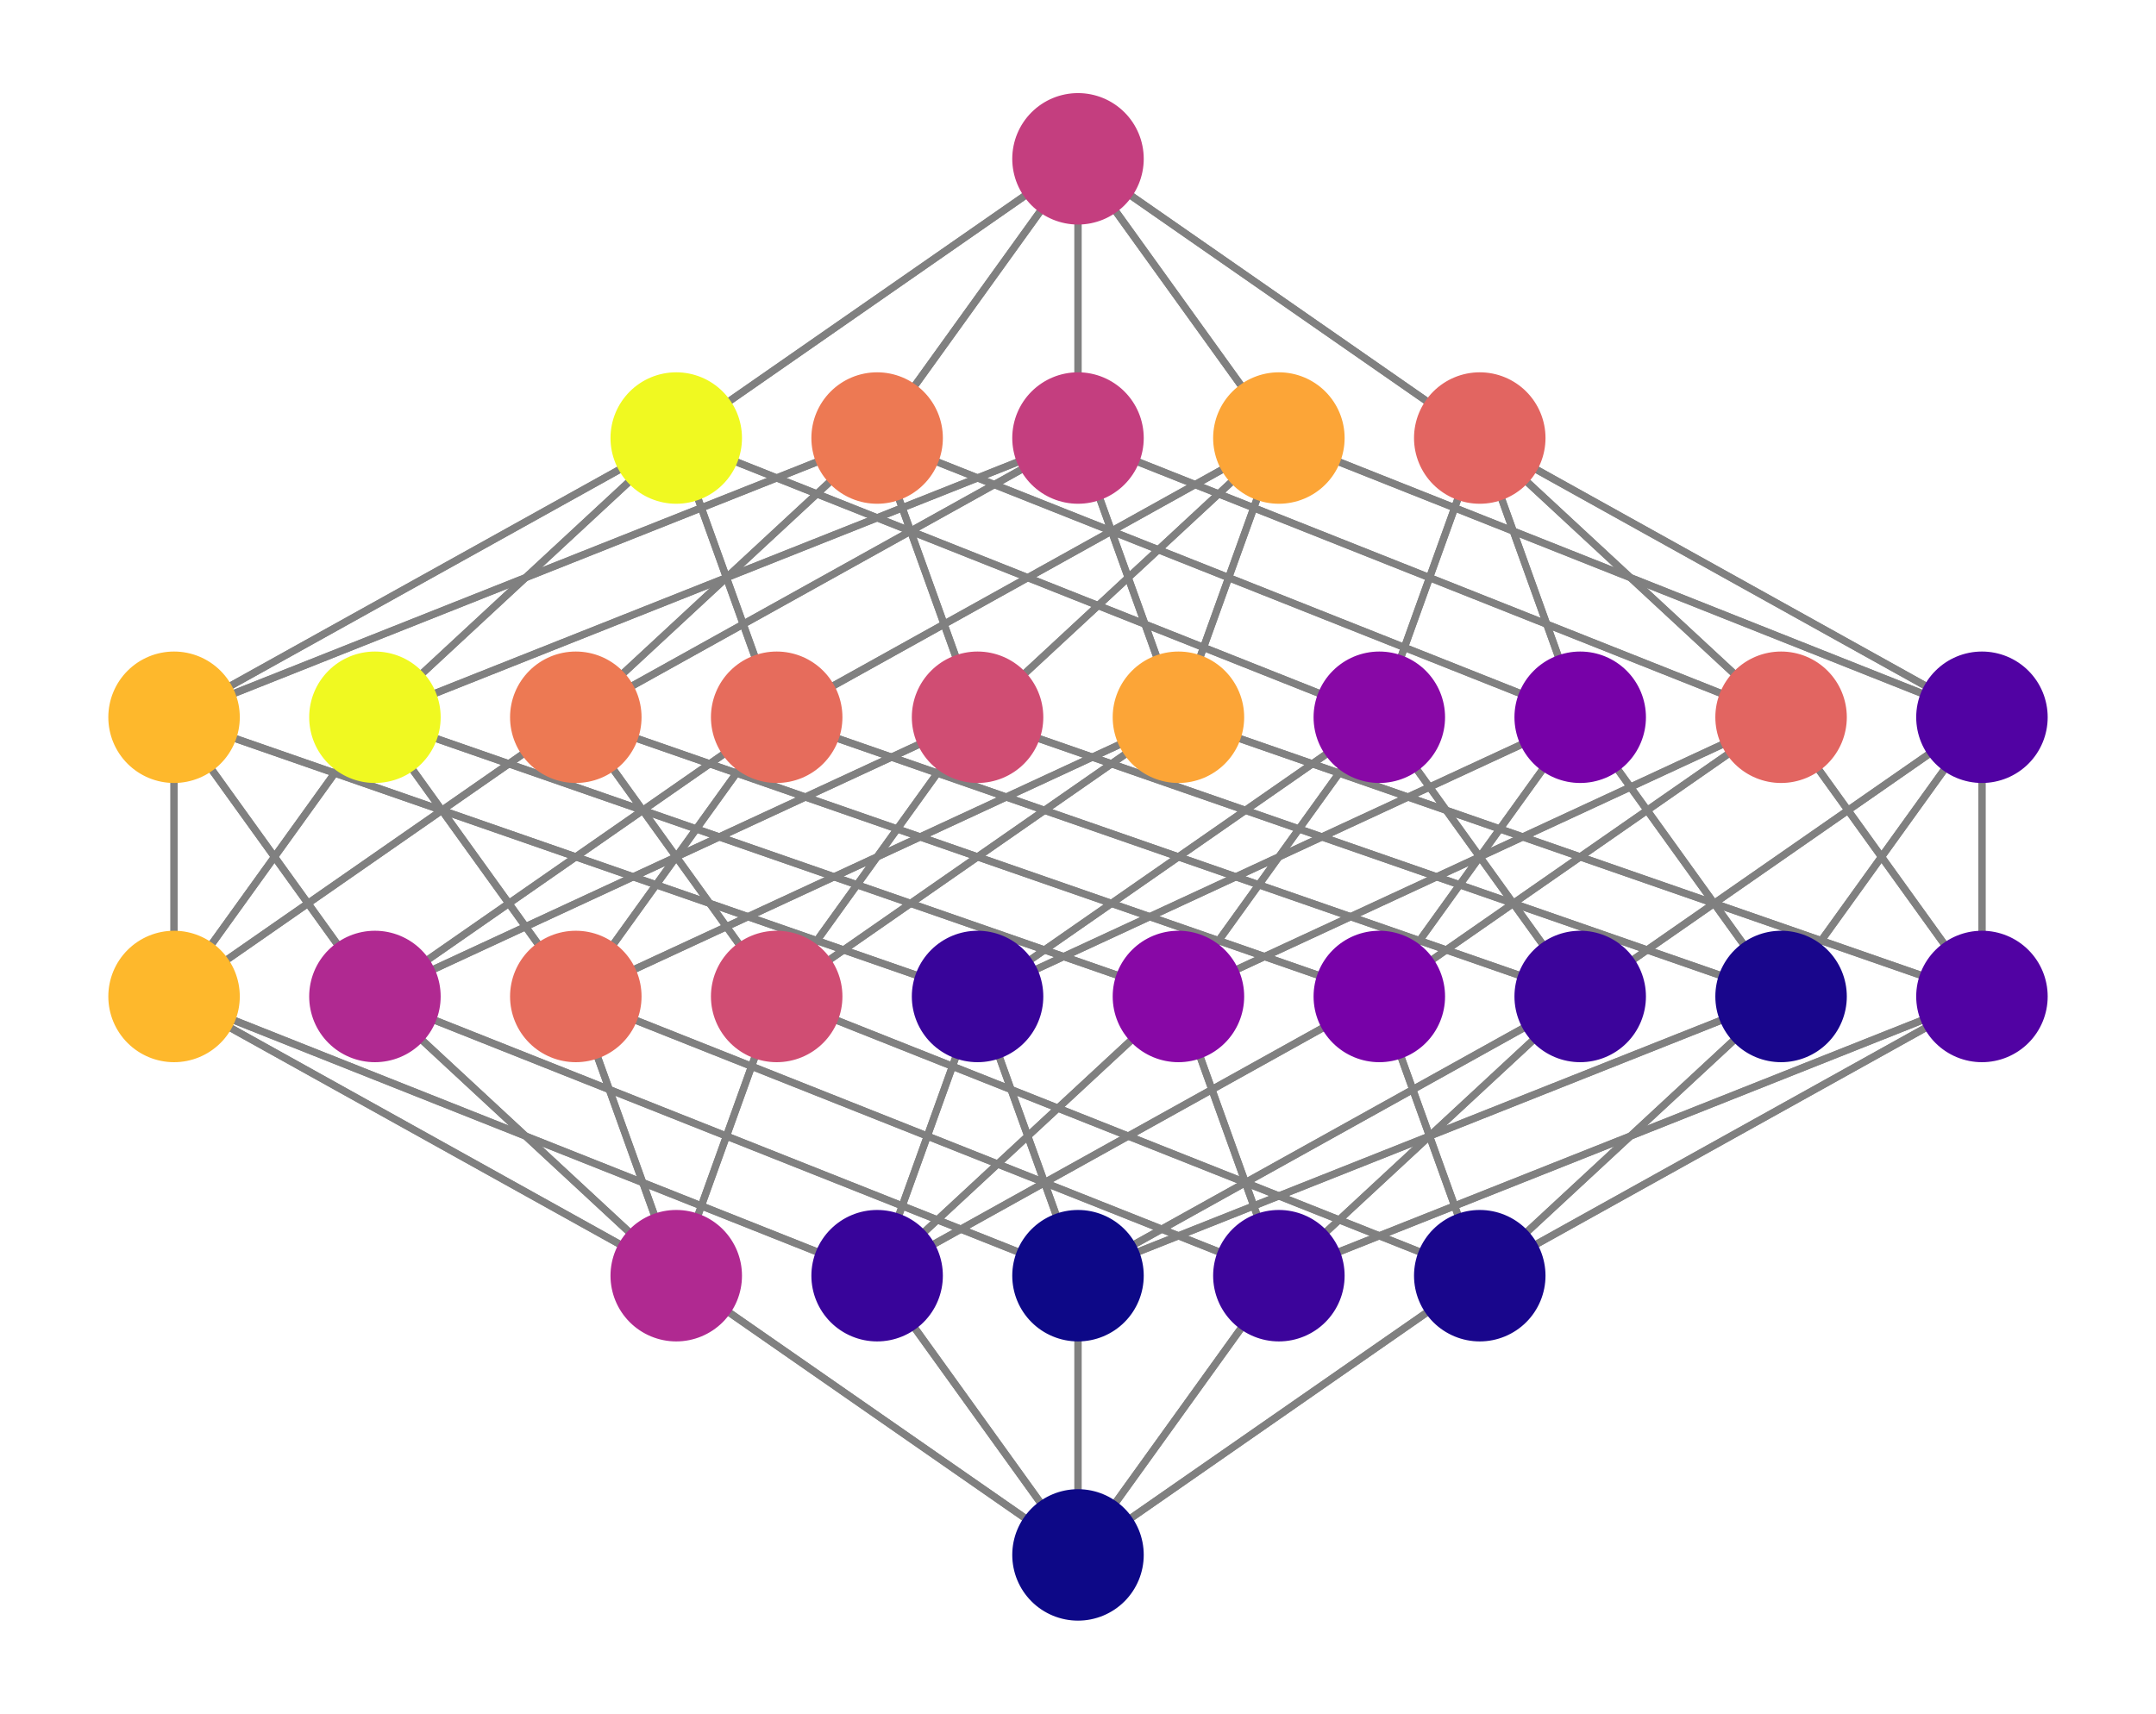 <?xml version="1.0" encoding="utf-8" standalone="no"?>
<!DOCTYPE svg PUBLIC "-//W3C//DTD SVG 1.1//EN"
  "http://www.w3.org/Graphics/SVG/1.1/DTD/svg11.dtd">
<!-- Created with matplotlib (http://matplotlib.org/) -->
<svg height="238.84pt" version="1.1" viewBox="0 0 300.4 238.84" width="300.4pt" xmlns="http://www.w3.org/2000/svg" xmlns:xlink="http://www.w3.org/1999/xlink">
 <defs>
  <style type="text/css">
*{stroke-linecap:butt;stroke-linejoin:round;}
  </style>
 </defs>
 <g id="figure_1">
  <g id="patch_1">
   <path d="M 0 238.84 
L 300.4 238.84 
L 300.4 0 
L 0 0 
z
" style="fill:#ffffff;"/>
  </g>
  <g id="axes_1">
   <g id="patch_2">
    <path d="M 10.7 228.14 
L 289.7 228.14 
L 289.7 10.7 
L 10.7 10.7 
z
" style="fill:#ffffff;"/>
   </g>
   <g id="LineCollection_1">
    <path clip-path="url(#p6f3e3c6562)" d="M 150.2 22.134 
L 206.178 61.048 
" style="fill:none;stroke:#808080;"/>
    <path clip-path="url(#p6f3e3c6562)" d="M 150.2 22.134 
L 178.189 61.048 
" style="fill:none;stroke:#808080;"/>
    <path clip-path="url(#p6f3e3c6562)" d="M 150.2 22.134 
L 150.2 61.048 
" style="fill:none;stroke:#808080;"/>
    <path clip-path="url(#p6f3e3c6562)" d="M 150.2 22.134 
L 122.211 61.048 
" style="fill:none;stroke:#808080;"/>
    <path clip-path="url(#p6f3e3c6562)" d="M 150.2 22.134 
L 94.222 61.048 
" style="fill:none;stroke:#808080;"/>
    <path clip-path="url(#p6f3e3c6562)" d="M 94.222 61.048 
L 192.183 99.963 
" style="fill:none;stroke:#808080;"/>
    <path clip-path="url(#p6f3e3c6562)" d="M 94.222 61.048 
L 108.217 99.963 
" style="fill:none;stroke:#808080;"/>
    <path clip-path="url(#p6f3e3c6562)" d="M 94.222 61.048 
L 52.239 99.963 
" style="fill:none;stroke:#808080;"/>
    <path clip-path="url(#p6f3e3c6562)" d="M 94.222 61.048 
L 24.251 99.963 
" style="fill:none;stroke:#808080;"/>
    <path clip-path="url(#p6f3e3c6562)" d="M 94.222 61.048 
L 150.2 22.134 
" style="fill:none;stroke:#808080;"/>
    <path clip-path="url(#p6f3e3c6562)" d="M 122.211 61.048 
L 220.172 99.963 
" style="fill:none;stroke:#808080;"/>
    <path clip-path="url(#p6f3e3c6562)" d="M 122.211 61.048 
L 136.206 99.963 
" style="fill:none;stroke:#808080;"/>
    <path clip-path="url(#p6f3e3c6562)" d="M 122.211 61.048 
L 80.228 99.963 
" style="fill:none;stroke:#808080;"/>
    <path clip-path="url(#p6f3e3c6562)" d="M 122.211 61.048 
L 150.2 22.134 
" style="fill:none;stroke:#808080;"/>
    <path clip-path="url(#p6f3e3c6562)" d="M 122.211 61.048 
L 24.251 99.963 
" style="fill:none;stroke:#808080;"/>
    <path clip-path="url(#p6f3e3c6562)" d="M 24.251 99.963 
L 136.206 138.877 
" style="fill:none;stroke:#808080;"/>
    <path clip-path="url(#p6f3e3c6562)" d="M 24.251 99.963 
L 52.239 138.877 
" style="fill:none;stroke:#808080;"/>
    <path clip-path="url(#p6f3e3c6562)" d="M 24.251 99.963 
L 24.251 138.877 
" style="fill:none;stroke:#808080;"/>
    <path clip-path="url(#p6f3e3c6562)" d="M 24.251 99.963 
L 94.222 61.048 
" style="fill:none;stroke:#808080;"/>
    <path clip-path="url(#p6f3e3c6562)" d="M 24.251 99.963 
L 122.211 61.048 
" style="fill:none;stroke:#808080;"/>
    <path clip-path="url(#p6f3e3c6562)" d="M 150.2 61.048 
L 248.161 99.963 
" style="fill:none;stroke:#808080;"/>
    <path clip-path="url(#p6f3e3c6562)" d="M 150.2 61.048 
L 164.194 99.963 
" style="fill:none;stroke:#808080;"/>
    <path clip-path="url(#p6f3e3c6562)" d="M 150.2 61.048 
L 150.2 22.134 
" style="fill:none;stroke:#808080;"/>
    <path clip-path="url(#p6f3e3c6562)" d="M 150.2 61.048 
L 80.228 99.963 
" style="fill:none;stroke:#808080;"/>
    <path clip-path="url(#p6f3e3c6562)" d="M 150.2 61.048 
L 52.239 99.963 
" style="fill:none;stroke:#808080;"/>
    <path clip-path="url(#p6f3e3c6562)" d="M 52.239 99.963 
L 164.194 138.877 
" style="fill:none;stroke:#808080;"/>
    <path clip-path="url(#p6f3e3c6562)" d="M 52.239 99.963 
L 80.228 138.877 
" style="fill:none;stroke:#808080;"/>
    <path clip-path="url(#p6f3e3c6562)" d="M 52.239 99.963 
L 94.222 61.048 
" style="fill:none;stroke:#808080;"/>
    <path clip-path="url(#p6f3e3c6562)" d="M 52.239 99.963 
L 24.251 138.877 
" style="fill:none;stroke:#808080;"/>
    <path clip-path="url(#p6f3e3c6562)" d="M 52.239 99.963 
L 150.2 61.048 
" style="fill:none;stroke:#808080;"/>
    <path clip-path="url(#p6f3e3c6562)" d="M 80.228 99.963 
L 192.183 138.877 
" style="fill:none;stroke:#808080;"/>
    <path clip-path="url(#p6f3e3c6562)" d="M 80.228 99.963 
L 108.217 138.877 
" style="fill:none;stroke:#808080;"/>
    <path clip-path="url(#p6f3e3c6562)" d="M 80.228 99.963 
L 122.211 61.048 
" style="fill:none;stroke:#808080;"/>
    <path clip-path="url(#p6f3e3c6562)" d="M 80.228 99.963 
L 150.2 61.048 
" style="fill:none;stroke:#808080;"/>
    <path clip-path="url(#p6f3e3c6562)" d="M 80.228 99.963 
L 24.251 138.877 
" style="fill:none;stroke:#808080;"/>
    <path clip-path="url(#p6f3e3c6562)" d="M 24.251 138.877 
L 122.211 177.792 
" style="fill:none;stroke:#808080;"/>
    <path clip-path="url(#p6f3e3c6562)" d="M 24.251 138.877 
L 94.222 177.792 
" style="fill:none;stroke:#808080;"/>
    <path clip-path="url(#p6f3e3c6562)" d="M 24.251 138.877 
L 24.251 99.963 
" style="fill:none;stroke:#808080;"/>
    <path clip-path="url(#p6f3e3c6562)" d="M 24.251 138.877 
L 52.239 99.963 
" style="fill:none;stroke:#808080;"/>
    <path clip-path="url(#p6f3e3c6562)" d="M 24.251 138.877 
L 80.228 99.963 
" style="fill:none;stroke:#808080;"/>
    <path clip-path="url(#p6f3e3c6562)" d="M 178.189 61.048 
L 276.149 99.963 
" style="fill:none;stroke:#808080;"/>
    <path clip-path="url(#p6f3e3c6562)" d="M 178.189 61.048 
L 150.2 22.134 
" style="fill:none;stroke:#808080;"/>
    <path clip-path="url(#p6f3e3c6562)" d="M 178.189 61.048 
L 164.194 99.963 
" style="fill:none;stroke:#808080;"/>
    <path clip-path="url(#p6f3e3c6562)" d="M 178.189 61.048 
L 136.206 99.963 
" style="fill:none;stroke:#808080;"/>
    <path clip-path="url(#p6f3e3c6562)" d="M 178.189 61.048 
L 108.217 99.963 
" style="fill:none;stroke:#808080;"/>
    <path clip-path="url(#p6f3e3c6562)" d="M 108.217 99.963 
L 220.172 138.877 
" style="fill:none;stroke:#808080;"/>
    <path clip-path="url(#p6f3e3c6562)" d="M 108.217 99.963 
L 94.222 61.048 
" style="fill:none;stroke:#808080;"/>
    <path clip-path="url(#p6f3e3c6562)" d="M 108.217 99.963 
L 80.228 138.877 
" style="fill:none;stroke:#808080;"/>
    <path clip-path="url(#p6f3e3c6562)" d="M 108.217 99.963 
L 52.239 138.877 
" style="fill:none;stroke:#808080;"/>
    <path clip-path="url(#p6f3e3c6562)" d="M 108.217 99.963 
L 178.189 61.048 
" style="fill:none;stroke:#808080;"/>
    <path clip-path="url(#p6f3e3c6562)" d="M 136.206 99.963 
L 248.161 138.877 
" style="fill:none;stroke:#808080;"/>
    <path clip-path="url(#p6f3e3c6562)" d="M 136.206 99.963 
L 122.211 61.048 
" style="fill:none;stroke:#808080;"/>
    <path clip-path="url(#p6f3e3c6562)" d="M 136.206 99.963 
L 108.217 138.877 
" style="fill:none;stroke:#808080;"/>
    <path clip-path="url(#p6f3e3c6562)" d="M 136.206 99.963 
L 178.189 61.048 
" style="fill:none;stroke:#808080;"/>
    <path clip-path="url(#p6f3e3c6562)" d="M 136.206 99.963 
L 52.239 138.877 
" style="fill:none;stroke:#808080;"/>
    <path clip-path="url(#p6f3e3c6562)" d="M 52.239 138.877 
L 150.2 177.792 
" style="fill:none;stroke:#808080;"/>
    <path clip-path="url(#p6f3e3c6562)" d="M 52.239 138.877 
L 24.251 99.963 
" style="fill:none;stroke:#808080;"/>
    <path clip-path="url(#p6f3e3c6562)" d="M 52.239 138.877 
L 94.222 177.792 
" style="fill:none;stroke:#808080;"/>
    <path clip-path="url(#p6f3e3c6562)" d="M 52.239 138.877 
L 108.217 99.963 
" style="fill:none;stroke:#808080;"/>
    <path clip-path="url(#p6f3e3c6562)" d="M 52.239 138.877 
L 136.206 99.963 
" style="fill:none;stroke:#808080;"/>
    <path clip-path="url(#p6f3e3c6562)" d="M 164.194 99.963 
L 276.149 138.877 
" style="fill:none;stroke:#808080;"/>
    <path clip-path="url(#p6f3e3c6562)" d="M 164.194 99.963 
L 150.2 61.048 
" style="fill:none;stroke:#808080;"/>
    <path clip-path="url(#p6f3e3c6562)" d="M 164.194 99.963 
L 178.189 61.048 
" style="fill:none;stroke:#808080;"/>
    <path clip-path="url(#p6f3e3c6562)" d="M 164.194 99.963 
L 108.217 138.877 
" style="fill:none;stroke:#808080;"/>
    <path clip-path="url(#p6f3e3c6562)" d="M 164.194 99.963 
L 80.228 138.877 
" style="fill:none;stroke:#808080;"/>
    <path clip-path="url(#p6f3e3c6562)" d="M 80.228 138.877 
L 178.189 177.792 
" style="fill:none;stroke:#808080;"/>
    <path clip-path="url(#p6f3e3c6562)" d="M 80.228 138.877 
L 52.239 99.963 
" style="fill:none;stroke:#808080;"/>
    <path clip-path="url(#p6f3e3c6562)" d="M 80.228 138.877 
L 108.217 99.963 
" style="fill:none;stroke:#808080;"/>
    <path clip-path="url(#p6f3e3c6562)" d="M 80.228 138.877 
L 94.222 177.792 
" style="fill:none;stroke:#808080;"/>
    <path clip-path="url(#p6f3e3c6562)" d="M 80.228 138.877 
L 164.194 99.963 
" style="fill:none;stroke:#808080;"/>
    <path clip-path="url(#p6f3e3c6562)" d="M 108.217 138.877 
L 206.178 177.792 
" style="fill:none;stroke:#808080;"/>
    <path clip-path="url(#p6f3e3c6562)" d="M 108.217 138.877 
L 80.228 99.963 
" style="fill:none;stroke:#808080;"/>
    <path clip-path="url(#p6f3e3c6562)" d="M 108.217 138.877 
L 136.206 99.963 
" style="fill:none;stroke:#808080;"/>
    <path clip-path="url(#p6f3e3c6562)" d="M 108.217 138.877 
L 164.194 99.963 
" style="fill:none;stroke:#808080;"/>
    <path clip-path="url(#p6f3e3c6562)" d="M 108.217 138.877 
L 94.222 177.792 
" style="fill:none;stroke:#808080;"/>
    <path clip-path="url(#p6f3e3c6562)" d="M 94.222 177.792 
L 150.2 216.706 
" style="fill:none;stroke:#808080;"/>
    <path clip-path="url(#p6f3e3c6562)" d="M 94.222 177.792 
L 24.251 138.877 
" style="fill:none;stroke:#808080;"/>
    <path clip-path="url(#p6f3e3c6562)" d="M 94.222 177.792 
L 52.239 138.877 
" style="fill:none;stroke:#808080;"/>
    <path clip-path="url(#p6f3e3c6562)" d="M 94.222 177.792 
L 80.228 138.877 
" style="fill:none;stroke:#808080;"/>
    <path clip-path="url(#p6f3e3c6562)" d="M 94.222 177.792 
L 108.217 138.877 
" style="fill:none;stroke:#808080;"/>
    <path clip-path="url(#p6f3e3c6562)" d="M 206.178 61.048 
L 150.2 22.134 
" style="fill:none;stroke:#808080;"/>
    <path clip-path="url(#p6f3e3c6562)" d="M 206.178 61.048 
L 276.149 99.963 
" style="fill:none;stroke:#808080;"/>
    <path clip-path="url(#p6f3e3c6562)" d="M 206.178 61.048 
L 248.161 99.963 
" style="fill:none;stroke:#808080;"/>
    <path clip-path="url(#p6f3e3c6562)" d="M 206.178 61.048 
L 220.172 99.963 
" style="fill:none;stroke:#808080;"/>
    <path clip-path="url(#p6f3e3c6562)" d="M 206.178 61.048 
L 192.183 99.963 
" style="fill:none;stroke:#808080;"/>
    <path clip-path="url(#p6f3e3c6562)" d="M 192.183 99.963 
L 94.222 61.048 
" style="fill:none;stroke:#808080;"/>
    <path clip-path="url(#p6f3e3c6562)" d="M 192.183 99.963 
L 220.172 138.877 
" style="fill:none;stroke:#808080;"/>
    <path clip-path="url(#p6f3e3c6562)" d="M 192.183 99.963 
L 164.194 138.877 
" style="fill:none;stroke:#808080;"/>
    <path clip-path="url(#p6f3e3c6562)" d="M 192.183 99.963 
L 136.206 138.877 
" style="fill:none;stroke:#808080;"/>
    <path clip-path="url(#p6f3e3c6562)" d="M 192.183 99.963 
L 206.178 61.048 
" style="fill:none;stroke:#808080;"/>
    <path clip-path="url(#p6f3e3c6562)" d="M 220.172 99.963 
L 122.211 61.048 
" style="fill:none;stroke:#808080;"/>
    <path clip-path="url(#p6f3e3c6562)" d="M 220.172 99.963 
L 248.161 138.877 
" style="fill:none;stroke:#808080;"/>
    <path clip-path="url(#p6f3e3c6562)" d="M 220.172 99.963 
L 192.183 138.877 
" style="fill:none;stroke:#808080;"/>
    <path clip-path="url(#p6f3e3c6562)" d="M 220.172 99.963 
L 206.178 61.048 
" style="fill:none;stroke:#808080;"/>
    <path clip-path="url(#p6f3e3c6562)" d="M 220.172 99.963 
L 136.206 138.877 
" style="fill:none;stroke:#808080;"/>
    <path clip-path="url(#p6f3e3c6562)" d="M 136.206 138.877 
L 24.251 99.963 
" style="fill:none;stroke:#808080;"/>
    <path clip-path="url(#p6f3e3c6562)" d="M 136.206 138.877 
L 150.2 177.792 
" style="fill:none;stroke:#808080;"/>
    <path clip-path="url(#p6f3e3c6562)" d="M 136.206 138.877 
L 122.211 177.792 
" style="fill:none;stroke:#808080;"/>
    <path clip-path="url(#p6f3e3c6562)" d="M 136.206 138.877 
L 192.183 99.963 
" style="fill:none;stroke:#808080;"/>
    <path clip-path="url(#p6f3e3c6562)" d="M 136.206 138.877 
L 220.172 99.963 
" style="fill:none;stroke:#808080;"/>
    <path clip-path="url(#p6f3e3c6562)" d="M 248.161 99.963 
L 150.2 61.048 
" style="fill:none;stroke:#808080;"/>
    <path clip-path="url(#p6f3e3c6562)" d="M 248.161 99.963 
L 276.149 138.877 
" style="fill:none;stroke:#808080;"/>
    <path clip-path="url(#p6f3e3c6562)" d="M 248.161 99.963 
L 206.178 61.048 
" style="fill:none;stroke:#808080;"/>
    <path clip-path="url(#p6f3e3c6562)" d="M 248.161 99.963 
L 192.183 138.877 
" style="fill:none;stroke:#808080;"/>
    <path clip-path="url(#p6f3e3c6562)" d="M 248.161 99.963 
L 164.194 138.877 
" style="fill:none;stroke:#808080;"/>
    <path clip-path="url(#p6f3e3c6562)" d="M 164.194 138.877 
L 52.239 99.963 
" style="fill:none;stroke:#808080;"/>
    <path clip-path="url(#p6f3e3c6562)" d="M 164.194 138.877 
L 178.189 177.792 
" style="fill:none;stroke:#808080;"/>
    <path clip-path="url(#p6f3e3c6562)" d="M 164.194 138.877 
L 192.183 99.963 
" style="fill:none;stroke:#808080;"/>
    <path clip-path="url(#p6f3e3c6562)" d="M 164.194 138.877 
L 122.211 177.792 
" style="fill:none;stroke:#808080;"/>
    <path clip-path="url(#p6f3e3c6562)" d="M 164.194 138.877 
L 248.161 99.963 
" style="fill:none;stroke:#808080;"/>
    <path clip-path="url(#p6f3e3c6562)" d="M 192.183 138.877 
L 80.228 99.963 
" style="fill:none;stroke:#808080;"/>
    <path clip-path="url(#p6f3e3c6562)" d="M 192.183 138.877 
L 206.178 177.792 
" style="fill:none;stroke:#808080;"/>
    <path clip-path="url(#p6f3e3c6562)" d="M 192.183 138.877 
L 220.172 99.963 
" style="fill:none;stroke:#808080;"/>
    <path clip-path="url(#p6f3e3c6562)" d="M 192.183 138.877 
L 248.161 99.963 
" style="fill:none;stroke:#808080;"/>
    <path clip-path="url(#p6f3e3c6562)" d="M 192.183 138.877 
L 122.211 177.792 
" style="fill:none;stroke:#808080;"/>
    <path clip-path="url(#p6f3e3c6562)" d="M 122.211 177.792 
L 24.251 138.877 
" style="fill:none;stroke:#808080;"/>
    <path clip-path="url(#p6f3e3c6562)" d="M 122.211 177.792 
L 150.2 216.706 
" style="fill:none;stroke:#808080;"/>
    <path clip-path="url(#p6f3e3c6562)" d="M 122.211 177.792 
L 136.206 138.877 
" style="fill:none;stroke:#808080;"/>
    <path clip-path="url(#p6f3e3c6562)" d="M 122.211 177.792 
L 164.194 138.877 
" style="fill:none;stroke:#808080;"/>
    <path clip-path="url(#p6f3e3c6562)" d="M 122.211 177.792 
L 192.183 138.877 
" style="fill:none;stroke:#808080;"/>
    <path clip-path="url(#p6f3e3c6562)" d="M 276.149 99.963 
L 178.189 61.048 
" style="fill:none;stroke:#808080;"/>
    <path clip-path="url(#p6f3e3c6562)" d="M 276.149 99.963 
L 206.178 61.048 
" style="fill:none;stroke:#808080;"/>
    <path clip-path="url(#p6f3e3c6562)" d="M 276.149 99.963 
L 276.149 138.877 
" style="fill:none;stroke:#808080;"/>
    <path clip-path="url(#p6f3e3c6562)" d="M 276.149 99.963 
L 248.161 138.877 
" style="fill:none;stroke:#808080;"/>
    <path clip-path="url(#p6f3e3c6562)" d="M 276.149 99.963 
L 220.172 138.877 
" style="fill:none;stroke:#808080;"/>
    <path clip-path="url(#p6f3e3c6562)" d="M 220.172 138.877 
L 108.217 99.963 
" style="fill:none;stroke:#808080;"/>
    <path clip-path="url(#p6f3e3c6562)" d="M 220.172 138.877 
L 192.183 99.963 
" style="fill:none;stroke:#808080;"/>
    <path clip-path="url(#p6f3e3c6562)" d="M 220.172 138.877 
L 178.189 177.792 
" style="fill:none;stroke:#808080;"/>
    <path clip-path="url(#p6f3e3c6562)" d="M 220.172 138.877 
L 150.2 177.792 
" style="fill:none;stroke:#808080;"/>
    <path clip-path="url(#p6f3e3c6562)" d="M 220.172 138.877 
L 276.149 99.963 
" style="fill:none;stroke:#808080;"/>
    <path clip-path="url(#p6f3e3c6562)" d="M 248.161 138.877 
L 136.206 99.963 
" style="fill:none;stroke:#808080;"/>
    <path clip-path="url(#p6f3e3c6562)" d="M 248.161 138.877 
L 220.172 99.963 
" style="fill:none;stroke:#808080;"/>
    <path clip-path="url(#p6f3e3c6562)" d="M 248.161 138.877 
L 206.178 177.792 
" style="fill:none;stroke:#808080;"/>
    <path clip-path="url(#p6f3e3c6562)" d="M 248.161 138.877 
L 276.149 99.963 
" style="fill:none;stroke:#808080;"/>
    <path clip-path="url(#p6f3e3c6562)" d="M 248.161 138.877 
L 150.2 177.792 
" style="fill:none;stroke:#808080;"/>
    <path clip-path="url(#p6f3e3c6562)" d="M 150.2 177.792 
L 52.239 138.877 
" style="fill:none;stroke:#808080;"/>
    <path clip-path="url(#p6f3e3c6562)" d="M 150.2 177.792 
L 136.206 138.877 
" style="fill:none;stroke:#808080;"/>
    <path clip-path="url(#p6f3e3c6562)" d="M 150.2 177.792 
L 150.2 216.706 
" style="fill:none;stroke:#808080;"/>
    <path clip-path="url(#p6f3e3c6562)" d="M 150.2 177.792 
L 220.172 138.877 
" style="fill:none;stroke:#808080;"/>
    <path clip-path="url(#p6f3e3c6562)" d="M 150.2 177.792 
L 248.161 138.877 
" style="fill:none;stroke:#808080;"/>
    <path clip-path="url(#p6f3e3c6562)" d="M 276.149 138.877 
L 164.194 99.963 
" style="fill:none;stroke:#808080;"/>
    <path clip-path="url(#p6f3e3c6562)" d="M 276.149 138.877 
L 248.161 99.963 
" style="fill:none;stroke:#808080;"/>
    <path clip-path="url(#p6f3e3c6562)" d="M 276.149 138.877 
L 276.149 99.963 
" style="fill:none;stroke:#808080;"/>
    <path clip-path="url(#p6f3e3c6562)" d="M 276.149 138.877 
L 206.178 177.792 
" style="fill:none;stroke:#808080;"/>
    <path clip-path="url(#p6f3e3c6562)" d="M 276.149 138.877 
L 178.189 177.792 
" style="fill:none;stroke:#808080;"/>
    <path clip-path="url(#p6f3e3c6562)" d="M 178.189 177.792 
L 80.228 138.877 
" style="fill:none;stroke:#808080;"/>
    <path clip-path="url(#p6f3e3c6562)" d="M 178.189 177.792 
L 164.194 138.877 
" style="fill:none;stroke:#808080;"/>
    <path clip-path="url(#p6f3e3c6562)" d="M 178.189 177.792 
L 220.172 138.877 
" style="fill:none;stroke:#808080;"/>
    <path clip-path="url(#p6f3e3c6562)" d="M 178.189 177.792 
L 150.2 216.706 
" style="fill:none;stroke:#808080;"/>
    <path clip-path="url(#p6f3e3c6562)" d="M 178.189 177.792 
L 276.149 138.877 
" style="fill:none;stroke:#808080;"/>
    <path clip-path="url(#p6f3e3c6562)" d="M 206.178 177.792 
L 108.217 138.877 
" style="fill:none;stroke:#808080;"/>
    <path clip-path="url(#p6f3e3c6562)" d="M 206.178 177.792 
L 192.183 138.877 
" style="fill:none;stroke:#808080;"/>
    <path clip-path="url(#p6f3e3c6562)" d="M 206.178 177.792 
L 248.161 138.877 
" style="fill:none;stroke:#808080;"/>
    <path clip-path="url(#p6f3e3c6562)" d="M 206.178 177.792 
L 276.149 138.877 
" style="fill:none;stroke:#808080;"/>
    <path clip-path="url(#p6f3e3c6562)" d="M 206.178 177.792 
L 150.2 216.706 
" style="fill:none;stroke:#808080;"/>
    <path clip-path="url(#p6f3e3c6562)" d="M 150.2 216.706 
L 94.222 177.792 
" style="fill:none;stroke:#808080;"/>
    <path clip-path="url(#p6f3e3c6562)" d="M 150.2 216.706 
L 122.211 177.792 
" style="fill:none;stroke:#808080;"/>
    <path clip-path="url(#p6f3e3c6562)" d="M 150.2 216.706 
L 150.2 177.792 
" style="fill:none;stroke:#808080;"/>
    <path clip-path="url(#p6f3e3c6562)" d="M 150.2 216.706 
L 178.189 177.792 
" style="fill:none;stroke:#808080;"/>
    <path clip-path="url(#p6f3e3c6562)" d="M 150.2 216.706 
L 206.178 177.792 
" style="fill:none;stroke:#808080;"/>
   </g>
   <g id="matplotlib.axis_1"/>
   <g id="matplotlib.axis_2"/>
   <g id="PathCollection_1">
    <defs>
     <path d="M 0 8.66 
C 2.297 8.66 4.5 7.748 6.124 6.124 
C 7.748 4.5 8.66 2.297 8.66 0 
C 8.66 -2.297 7.748 -4.5 6.124 -6.124 
C 4.5 -7.748 2.297 -8.66 0 -8.66 
C -2.297 -8.66 -4.5 -7.748 -6.124 -6.124 
C -7.748 -4.5 -8.66 -2.297 -8.66 0 
C -8.66 2.297 -7.748 4.5 -6.124 6.124 
C -4.5 7.748 -2.297 8.66 0 8.66 
z
" id="C0_0_09831e2b23"/>
    </defs>
    <g clip-path="url(#p6f3e3c6562)">
     <use style="fill:#c43e7f;stroke:#c43e7f;" x="150.2" xlink:href="#C0_0_09831e2b23" y="22.134"/>
    </g>
    <g clip-path="url(#p6f3e3c6562)">
     <use style="fill:#f0f921;stroke:#f0f921;" x="94.222" xlink:href="#C0_0_09831e2b23" y="61.048"/>
    </g>
    <g clip-path="url(#p6f3e3c6562)">
     <use style="fill:#ed7953;stroke:#ed7953;" x="122.211" xlink:href="#C0_0_09831e2b23" y="61.048"/>
    </g>
    <g clip-path="url(#p6f3e3c6562)">
     <use style="fill:#feb82c;stroke:#feb82c;" x="24.251" xlink:href="#C0_0_09831e2b23" y="99.963"/>
    </g>
    <g clip-path="url(#p6f3e3c6562)">
     <use style="fill:#c43e7f;stroke:#c43e7f;" x="150.2" xlink:href="#C0_0_09831e2b23" y="61.048"/>
    </g>
    <g clip-path="url(#p6f3e3c6562)">
     <use style="fill:#f0f921;stroke:#f0f921;" x="52.239" xlink:href="#C0_0_09831e2b23" y="99.963"/>
    </g>
    <g clip-path="url(#p6f3e3c6562)">
     <use style="fill:#ed7953;stroke:#ed7953;" x="80.228" xlink:href="#C0_0_09831e2b23" y="99.963"/>
    </g>
    <g clip-path="url(#p6f3e3c6562)">
     <use style="fill:#feb82c;stroke:#feb82c;" x="24.251" xlink:href="#C0_0_09831e2b23" y="138.877"/>
    </g>
    <g clip-path="url(#p6f3e3c6562)">
     <use style="fill:#fca537;stroke:#fca537;" x="178.189" xlink:href="#C0_0_09831e2b23" y="61.048"/>
    </g>
    <g clip-path="url(#p6f3e3c6562)">
     <use style="fill:#e66c5c;stroke:#e66c5c;" x="108.217" xlink:href="#C0_0_09831e2b23" y="99.963"/>
    </g>
    <g clip-path="url(#p6f3e3c6562)">
     <use style="fill:#d04d73;stroke:#d04d73;" x="136.206" xlink:href="#C0_0_09831e2b23" y="99.963"/>
    </g>
    <g clip-path="url(#p6f3e3c6562)">
     <use style="fill:#b02991;stroke:#b02991;" x="52.239" xlink:href="#C0_0_09831e2b23" y="138.877"/>
    </g>
    <g clip-path="url(#p6f3e3c6562)">
     <use style="fill:#fca537;stroke:#fca537;" x="164.194" xlink:href="#C0_0_09831e2b23" y="99.963"/>
    </g>
    <g clip-path="url(#p6f3e3c6562)">
     <use style="fill:#e66c5c;stroke:#e66c5c;" x="80.228" xlink:href="#C0_0_09831e2b23" y="138.877"/>
    </g>
    <g clip-path="url(#p6f3e3c6562)">
     <use style="fill:#d04d73;stroke:#d04d73;" x="108.217" xlink:href="#C0_0_09831e2b23" y="138.877"/>
    </g>
    <g clip-path="url(#p6f3e3c6562)">
     <use style="fill:#b02991;stroke:#b02991;" x="94.222" xlink:href="#C0_0_09831e2b23" y="177.792"/>
    </g>
    <g clip-path="url(#p6f3e3c6562)">
     <use style="fill:#e26561;stroke:#e26561;" x="206.178" xlink:href="#C0_0_09831e2b23" y="61.048"/>
    </g>
    <g clip-path="url(#p6f3e3c6562)">
     <use style="fill:#8808a6;stroke:#8808a6;" x="192.183" xlink:href="#C0_0_09831e2b23" y="99.963"/>
    </g>
    <g clip-path="url(#p6f3e3c6562)">
     <use style="fill:#7701a8;stroke:#7701a8;" x="220.172" xlink:href="#C0_0_09831e2b23" y="99.963"/>
    </g>
    <g clip-path="url(#p6f3e3c6562)">
     <use style="fill:#38049a;stroke:#38049a;" x="136.206" xlink:href="#C0_0_09831e2b23" y="138.877"/>
    </g>
    <g clip-path="url(#p6f3e3c6562)">
     <use style="fill:#e26561;stroke:#e26561;" x="248.161" xlink:href="#C0_0_09831e2b23" y="99.963"/>
    </g>
    <g clip-path="url(#p6f3e3c6562)">
     <use style="fill:#8808a6;stroke:#8808a6;" x="164.194" xlink:href="#C0_0_09831e2b23" y="138.877"/>
    </g>
    <g clip-path="url(#p6f3e3c6562)">
     <use style="fill:#7701a8;stroke:#7701a8;" x="192.183" xlink:href="#C0_0_09831e2b23" y="138.877"/>
    </g>
    <g clip-path="url(#p6f3e3c6562)">
     <use style="fill:#38049a;stroke:#38049a;" x="122.211" xlink:href="#C0_0_09831e2b23" y="177.792"/>
    </g>
    <g clip-path="url(#p6f3e3c6562)">
     <use style="fill:#5102a3;stroke:#5102a3;" x="276.149" xlink:href="#C0_0_09831e2b23" y="99.963"/>
    </g>
    <g clip-path="url(#p6f3e3c6562)">
     <use style="fill:#3c049b;stroke:#3c049b;" x="220.172" xlink:href="#C0_0_09831e2b23" y="138.877"/>
    </g>
    <g clip-path="url(#p6f3e3c6562)">
     <use style="fill:#19068c;stroke:#19068c;" x="248.161" xlink:href="#C0_0_09831e2b23" y="138.877"/>
    </g>
    <g clip-path="url(#p6f3e3c6562)">
     <use style="fill:#0d0887;stroke:#0d0887;" x="150.2" xlink:href="#C0_0_09831e2b23" y="177.792"/>
    </g>
    <g clip-path="url(#p6f3e3c6562)">
     <use style="fill:#5102a3;stroke:#5102a3;" x="276.149" xlink:href="#C0_0_09831e2b23" y="138.877"/>
    </g>
    <g clip-path="url(#p6f3e3c6562)">
     <use style="fill:#3c049b;stroke:#3c049b;" x="178.189" xlink:href="#C0_0_09831e2b23" y="177.792"/>
    </g>
    <g clip-path="url(#p6f3e3c6562)">
     <use style="fill:#19068c;stroke:#19068c;" x="206.178" xlink:href="#C0_0_09831e2b23" y="177.792"/>
    </g>
    <g clip-path="url(#p6f3e3c6562)">
     <use style="fill:#0d0887;stroke:#0d0887;" x="150.2" xlink:href="#C0_0_09831e2b23" y="216.706"/>
    </g>
   </g>
  </g>
 </g>
 <defs>
  <clipPath id="p6f3e3c6562">
   <rect height="217.44" width="279" x="10.7" y="10.7"/>
  </clipPath>
 </defs>
</svg>
